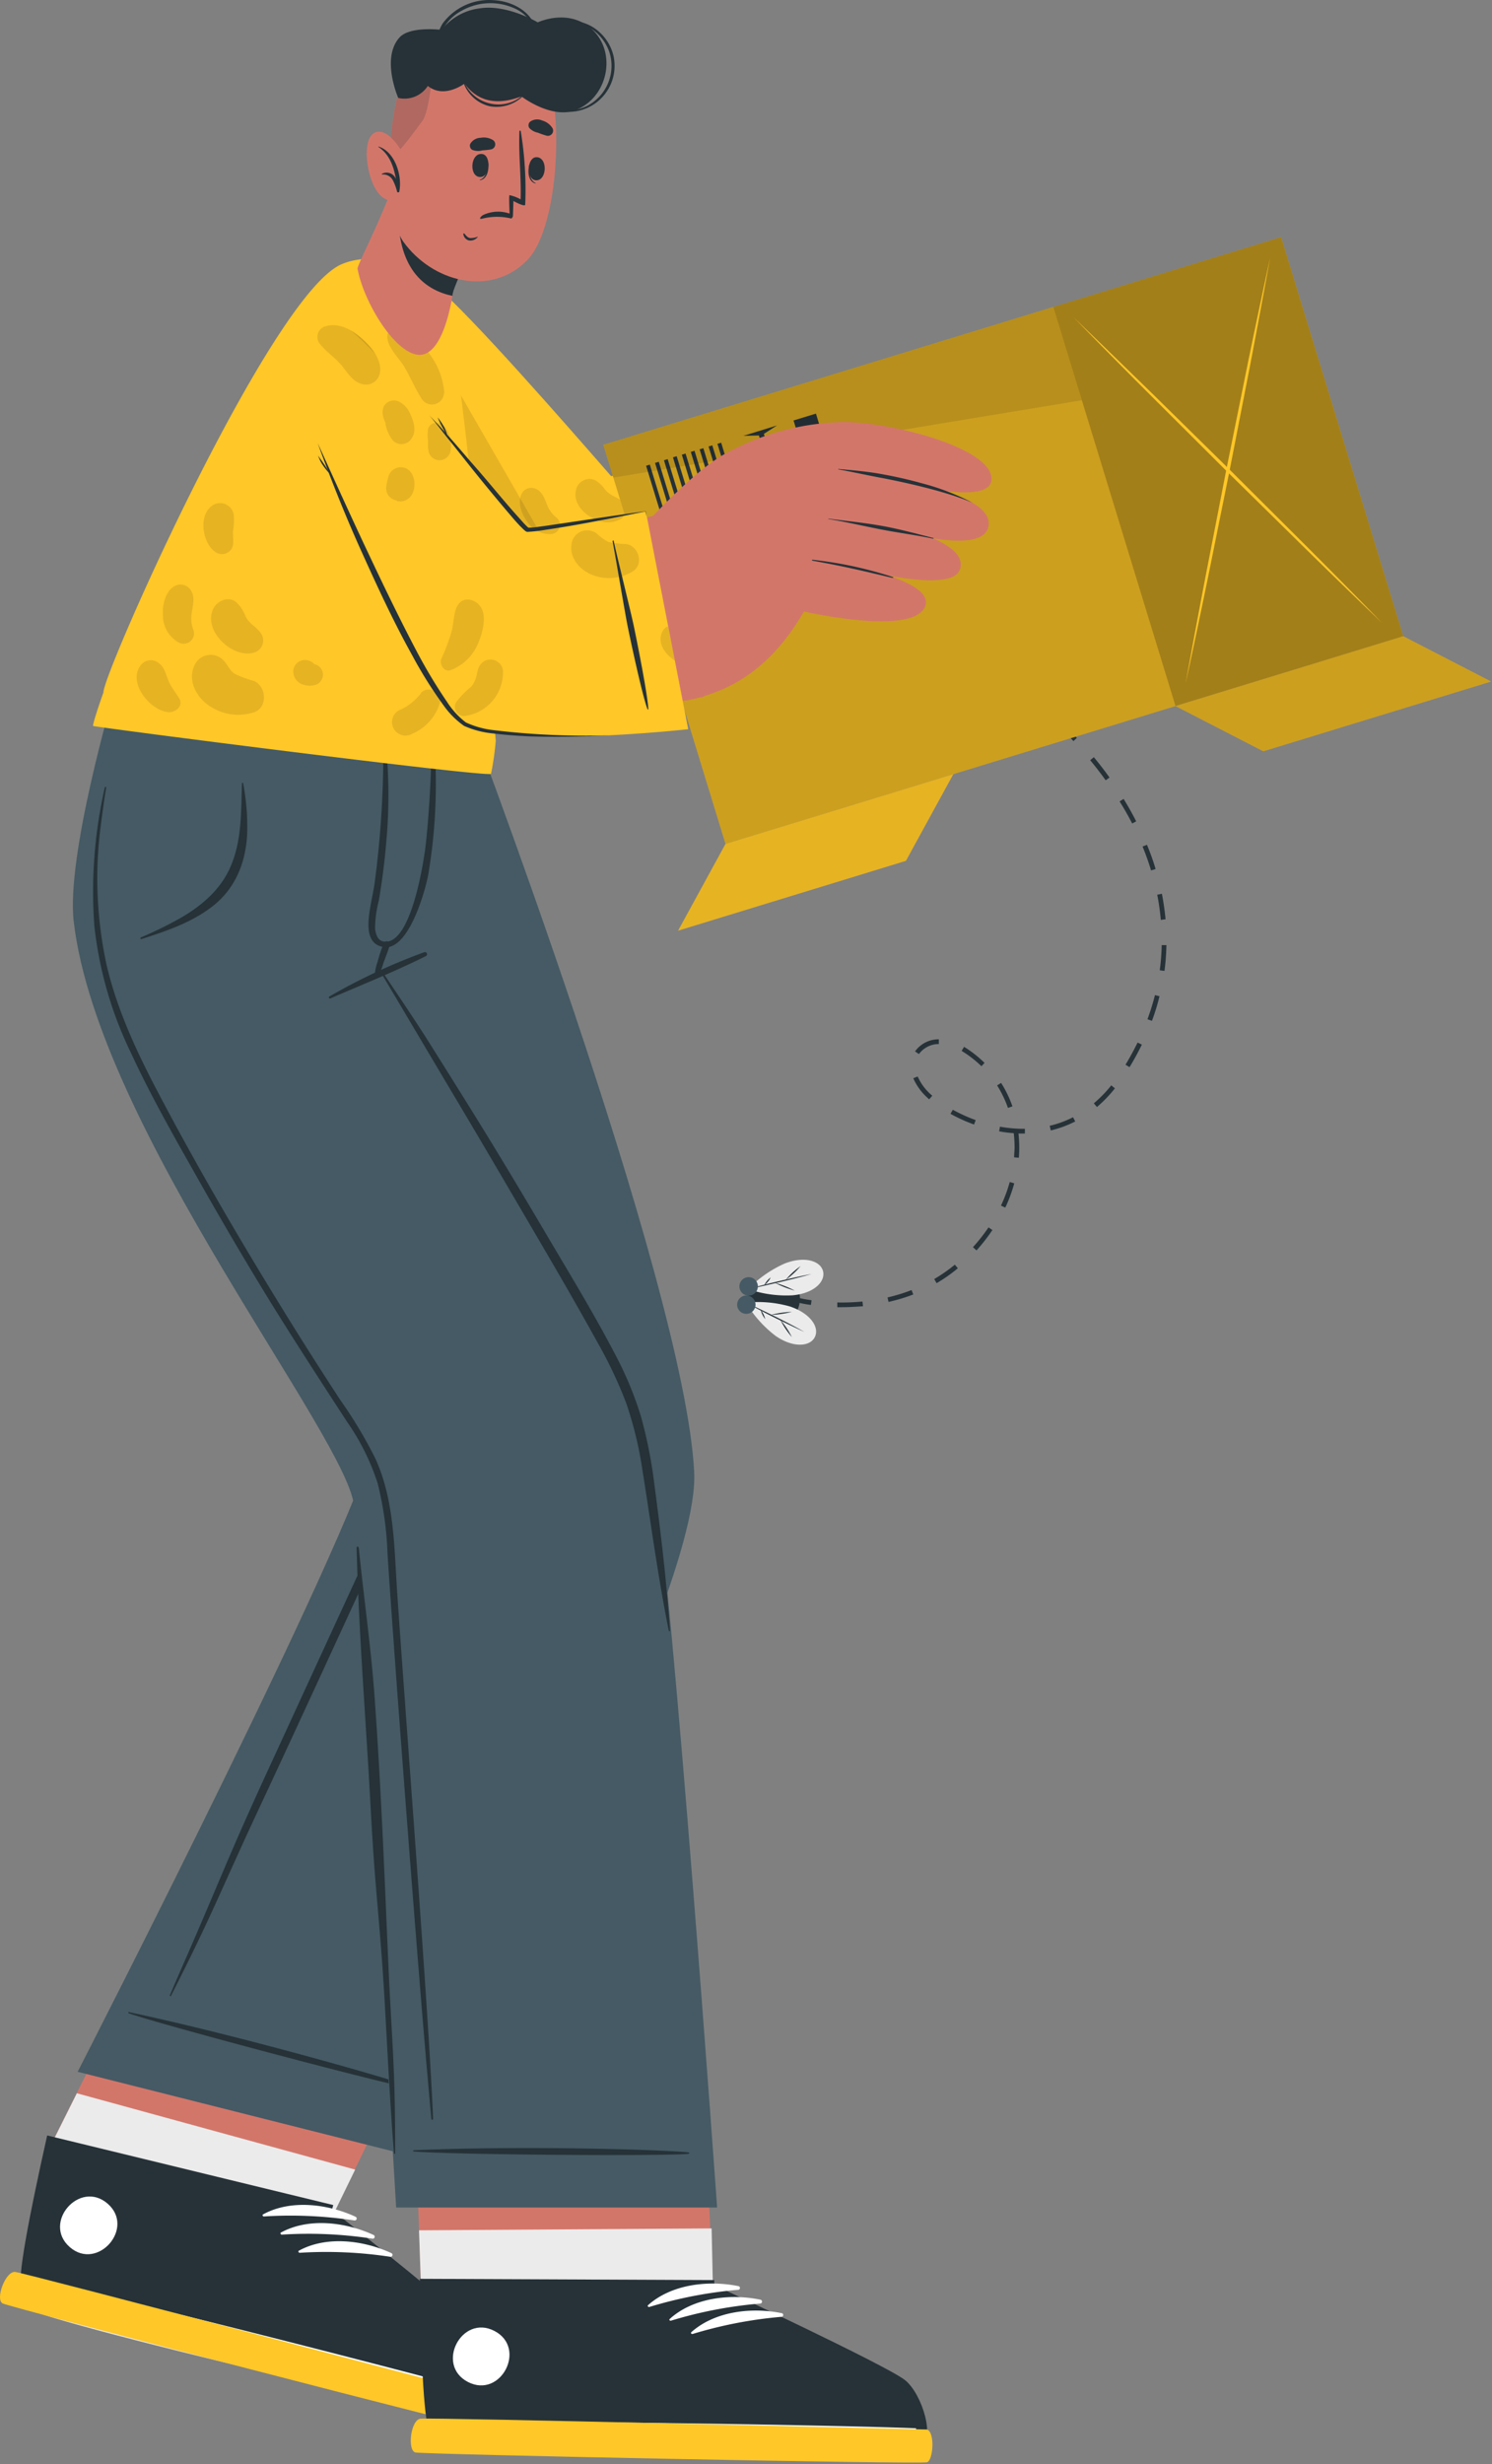 <svg width="361" height="596" fill="none" xmlns="http://www.w3.org/2000/svg"><rect width="100%" height="100%" fill="#808080" stroke="none"/><path d="M240.883 163.523a119.3 119.3 0 0 0-2.559-1.599l.594-.99 2.589 1.63-.624.959ZM203.685 316.154h-1.097v-1.143a51.007 51.007 0 0 0 6.093-.228l.122 1.142c-1.661.122-3.397.229-5.118.229Zm11.302-1.249-.243-1.112a40.999 40.999 0 0 0 5.818-1.782l.412 1.066a41.898 41.898 0 0 1-5.987 1.797v.031Zm11.623-4.57-.564-.99a37.766 37.766 0 0 0 4.981-3.473l.731.868a37.527 37.527 0 0 1-5.148 3.61v-.015Zm9.642-7.921-.838-.777a42.554 42.554 0 0 0 3.763-4.783l.944.64a43.225 43.225 0 0 1-3.869 4.951v-.031Zm6.976-10.343-1.035-.487a35.378 35.378 0 0 0 2.117-5.697l1.097.304a35.94 35.94 0 0 1-2.179 5.895v-.015Zm3.291-12.064-1.143-.091c0-.823.107-1.661.107-2.468a31.076 31.076 0 0 0-.198-3.382 30.875 30.875 0 0 1-3.534-.442l.198-1.127c1.86.336 3.746.509 5.636.518h.396v1.143h-1.554a30.18 30.18 0 0 1 .183 3.32c.015.823-.03 1.691-.091 2.544v-.015Zm7.723-6.611-.259-1.112a25.352 25.352 0 0 0 5.651-2.072l.518 1.021a26.665 26.665 0 0 1-5.91 2.178v-.015Zm-18.554-1.417a39.487 39.487 0 0 1-5.712-2.589l.564-.99a37.824 37.824 0 0 0 5.529 2.498l-.381 1.081Zm8.195-4.021a27.078 27.078 0 0 0-2.62-5.438l.96-.609a27.358 27.358 0 0 1 2.742 5.666l-1.082.381Zm21.509-.244-.731-.868a30.918 30.918 0 0 0 4.219-4.341l.884.716a31.435 31.435 0 0 1-4.372 4.539v-.046Zm-40.58-1.828-.32-.304a13.809 13.809 0 0 1-3.518-4.799l1.066-.426a12.574 12.574 0 0 0 3.229 4.387l.305.274-.762.868Zm48.486-7.784-.975-.594a68.535 68.535 0 0 0 2.924-5.362l1.036.503a66.252 66.252 0 0 1-2.985 5.453Zm-35.827-.228a27.116 27.116 0 0 0-4.57-3.564l-.229-.153.594-.975.244.153a28.005 28.005 0 0 1 4.707 3.732l-.746.807Zm-15.126-2.94-.945-.64a6.965 6.965 0 0 1 5.758-2.924v1.142a5.931 5.931 0 0 0-4.813 2.422Zm56.36-8.028-1.066-.396a58.753 58.753 0 0 0 1.813-5.834l1.096.275a52.468 52.468 0 0 1-1.828 5.955h-.015Zm3.047-12.079-1.143-.152c.272-2.021.43-4.055.472-6.093h1.143a56.471 56.471 0 0 1-.472 6.245Zm-.884-12.338a58.97 58.97 0 0 0-.868-6.093l1.127-.229c.398 2.04.693 4.099.884 6.169l-1.143.153Zm-2.361-11.973a62.316 62.316 0 0 0-2.056-5.773l1.066-.427c.792 1.935 1.523 3.915 2.087 5.865l-1.097.335Zm-4.57-11.348a70.168 70.168 0 0 0-3.046-5.347l.975-.594a73.83 73.83 0 0 1 3.046 5.423l-.975.518Zm-6.413-10.45a85.673 85.673 0 0 0-3.747-4.859l.884-.731a87.925 87.925 0 0 1 3.793 4.92l-.93.67Zm-7.799-9.475c-1.386-1.523-2.848-2.94-4.341-4.341l.777-.838c1.523 1.432 3.046 2.91 4.387 4.402l-.823.777Zm-8.941-8.423c-1.523-1.295-3.184-2.575-4.814-3.793l.671-.914a91.423 91.423 0 0 1 4.874 3.838l-.731.869ZM196.206 315.606a28.536 28.536 0 0 1-3.046-.549l.274-1.112s1.097.275 2.924.533l-.152 1.128Z" fill="#263238"/><path d="M180.836 313.336c-.716 6.093 11.729 9.505 12.673 1.523.945-7.981-11.957-7.662-12.673-1.523Z" fill="#263238"/><path d="M197.135 323.42c-1.158 2.3-5.255 2.62-9.49-.335a28.398 28.398 0 0 1-7.159-8.028 28.25 28.25 0 0 1 10.663.929c5.011 1.691 7.205 5.103 5.986 7.434Z" fill="#EBEBEB"/><path d="M180.531 315.057c2.407 1.082 4.768 2.255 7.129 3.412a152.445 152.445 0 0 1 6.991 3.672c-2.406-1.082-4.767-2.255-7.128-3.413a150.967 150.967 0 0 1-6.992-3.671Z" fill="#263238"/><path d="M191.59 323.374a21.068 21.068 0 0 1-1.524-1.995c-.46-.69-.877-1.407-1.249-2.148a21.196 21.196 0 0 1 1.524 1.995c.463.688.88 1.406 1.249 2.148ZM186.472 318.028a24.186 24.186 0 0 1 2.544-.518 24.682 24.682 0 0 1 2.604-.229c-1.687.42-3.411.67-5.148.747ZM185.147 319.033a5.72 5.72 0 0 1-1.097-2.224 5.706 5.706 0 0 1 1.097 2.224Z" fill="#263238"/><path d="M199.145 307.471c-.594-2.513-4.493-3.762-9.292-1.873a28.41 28.41 0 0 0-8.834 6.169 28.28 28.28 0 0 0 10.662 1.523c5.134-.426 8.074-3.229 7.464-5.819Z" fill="#EBEBEB"/><path d="M181.019 311.767c2.589-.487 5.163-1.097 7.722-1.691 2.56-.594 5.119-1.234 7.617-1.95-2.575.488-5.149 1.097-7.708 1.691a169.29 169.29 0 0 0-7.631 1.95Z" fill="#263238"/><path d="M193.708 306.222c-.663.472-1.299.98-1.904 1.524a23.927 23.927 0 0 0-1.721 1.797 17.403 17.403 0 0 0 1.904-1.523 21.177 21.177 0 0 0 1.721-1.798ZM187.462 310.244a24.802 24.802 0 0 0 4.844 1.904 23.734 23.734 0 0 0-4.844-1.904ZM186.472 308.964a5.333 5.333 0 0 0-.898.853 6.263 6.263 0 0 0-.686 1.051 5.39 5.39 0 0 0 .899-.868c.277-.311.507-.66.685-1.036Z" fill="#263238"/><path d="M180.836 313.336a2.228 2.228 0 0 1 1.881 1.598 2.223 2.223 0 1 1-4.349.367 2.24 2.24 0 0 1 2.468-1.965Z" fill="#455A64"/><path d="M181.354 308.903a2.232 2.232 0 1 1-.518 4.433 2.232 2.232 0 0 1 .518-4.433Z" fill="#455A64"/><path d="M43.286 456.766s-32.476 65.028-32.491 65.028c-2.681 13.42-4.783 25.256-5.316 31.471a.24.24 0 0 0 0 .106 9.478 9.478 0 0 0 .167 4.342.24.24 0 0 0 0 .106c3.458 3.504 110.178 28.074 114.245 27.678 4.067-.396 3.199-11.866-.183-16.116-3.382-4.25-40.046-31.989-40.046-31.989l31.744-65.134-68.12-15.492Z" fill="#D3766A"/><path d="M118.276 585.558c-4.007.396-109.127-24.19-112.57-27.678a.383.383 0 0 1 0-.107 9.412 9.412 0 0 1-.182-4.341.153.153 0 0 1 0-.107c.518-6.214 2.635-18.05 5.3-31.485l7.77-15.568 67.343 18.462-6.215 12.765s35.035 27.677 38.432 31.988c3.397 4.311 4.143 15.69.122 16.071Z" fill="#EBEBEB"/><path d="M119.738 583.852c-4.067.304-111.045-26.962-114.457-30.588-1.31-1.355 1.751-17.182 6.001-36.192l.137-.594 69.217 16.832-.32 1.157s36.269 28.76 39.605 33.147c3.336 4.387 3.869 15.948-.183 16.238Z" fill="#263238"/><path d="M119.57 579.389c-17.913-5.027-90.664-23.672-108.76-27.297-.153 0-.183.076 0 .122 17.654 5.377 90.557 23.427 108.73 27.418.35.137.411-.137.03-.243ZM86.059 536.158c-6.763-3.138-15.72-4.265-22.422-.579-.26.138 0 .503.182.488 7.341-.46 14.71-.133 21.981.975a.473.473 0 0 0 .259-.884ZM90.384 540.546c-6.748-3.123-15.704-4.25-22.422-.579-.26.137 0 .502.198.502a102.07 102.07 0 0 1 21.98.975.473.473 0 0 0 .474-.669.466.466 0 0 0-.23-.229ZM94.727 544.948c-6.764-3.138-15.72-4.265-22.423-.594-.259.152 0 .517.198.502 7.336-.46 14.7-.133 21.966.975a.472.472 0 0 0 .259-.883Z" fill="#fff"/><path d="M122.343 580.439c1.721 1.219-.335 7.541-1.843 7.708-1.508.168-118.022-30.084-119.866-31.044-1.843-.96.686-7.875 3.047-7.616 2.361.259 118.662 30.952 118.662 30.952Z" fill="#FFC727"/><path d="M26.027 532.96c-6.764-5.85-15.873 4.661-9.14 10.525 6.733 5.865 15.918-4.661 9.14-10.525Z" fill="#fff"/><path d="m18.791 501.078 78.052 19.68s72.751-131.289 71.121-164.664c-2.239-46.033-56.284-187.574-56.284-187.574H46.972s42.94 153.011 43.535 178.754c.258 13.466-71.716 153.804-71.716 153.804Z" fill="#455A64"/><path d="M100.179 504.916c-4.158-1.66-41.31-12.384-69.034-18.279a.153.153 0 0 0 0 .29c8.729 3.046 63.81 17.563 68.973 18.279.122.045.244-.168.061-.29ZM95.869 314.402c-5.149-21.6-10.663-43.138-16.451-64.54-5.789-21.402-11.989-43.002-18.798-64.236-.822-2.605-1.69-5.179-2.528-7.769a.327.327 0 0 0-.404-.221.327.327 0 0 0-.22.404c6.092 21.158 12.185 42.271 17.959 63.505 5.773 21.234 11.272 42.529 16.45 63.977a1422.64 1422.64 0 0 1 3.794 15.902 142.215 142.215 0 0 1 3.32 16.558 42.886 42.886 0 0 1-1.081 15.934 89.46 89.46 0 0 1-5.743 14.836c-9.332 20.26-18.66 40.524-27.982 60.793-9.322 20.321-10.83 24.951-19.803 45.439-1.111 2.544-2.223 5.088-3.29 7.617 0 .167.168.319.26.137 10.205-20.077 11.774-24.906 21.325-45.348 9.55-20.442 19.04-41.128 28.515-61.707 4.265-9.292 9.277-18.767 9.917-29.155.64-10.846-2.773-21.722-5.24-32.126Z" fill="#263238"/><path d="m99.402 482.479 2.498 71.593c.412 13.709 1.006 25.697 1.905 31.866a.242.242 0 0 0 0 .107 9.59 9.59 0 0 0 1.127 4.189l.091.091c4.159 2.636 113.666 2.575 117.489 1.28 3.824-1.295.442-12.262-3.808-15.659-4.25-3.397-46.2-22.118-46.2-22.118l-3.184-71.517-69.918.168Z" fill="#D3766A"/><path d="M101.383 539.418s.518 14.654.518 14.7c.411 13.709 1.005 25.697 1.904 31.866a.242.242 0 0 0 0 .107 18.263 18.263 0 0 0 1.127 4.189l.091.091c4.159 2.635 113.666 2.575 117.489 1.28 3.824-1.295.442-12.263-3.808-15.659-4.25-3.397-46.2-22.118-46.2-22.118l-.32-14.913-70.801.457Z" fill="#EBEBEB"/><path d="M222.574 591.529c-3.87 1.234-114.245-.472-118.419-3.214-1.523-1.021-2.285-17.106-2.559-36.558v-.61l71.228.305v1.219s41.966 19.543 46.216 23.031c4.249 3.489 7.418 14.639 3.534 15.827Z" fill="#263238"/><path d="M221.401 587.294c-18.599-.746-93.696-1.995-112.143-1.31-.152 0-.152.107 0 .107 18.416 1.142 93.528 1.797 112.143 1.523.38-.091.396-.32 0-.32ZM178.764 552.945c-7.296-1.523-16.283-.503-21.95 4.57-.228.198 0 .502.305.441a103.933 103.933 0 0 1 21.599-4.158.457.457 0 0 0 .046-.853ZM184.004 556.204c-7.311-1.523-16.283-.487-21.95 4.646-.228.198 0 .503.29.427a102.983 102.983 0 0 1 21.615-4.143.472.472 0 0 0 .045-.93ZM189.229 559.48c-7.296-1.524-16.268-.503-21.95 4.569-.213.198 0 .503.305.442a104.073 104.073 0 0 1 21.6-4.158.45.45 0 0 0 .316-.411.455.455 0 0 0-.271-.442Z" fill="#fff"/><path d="M224.325 587.599c1.965.792 1.432 7.418 0 7.921-1.432.503-121.861-1.889-123.826-2.376-1.965-.488-1.173-7.815 1.219-8.165 2.391-.35 122.607 2.62 122.607 2.62Z" fill="#FFC727"/><path d="M119.631 563.76c-7.936-4.128-14.364 8.21-6.413 12.338 7.952 4.128 14.364-8.21 6.413-12.338Z" fill="#fff"/><path d="M110.873 168.398c-.289 1.325-16.42 65.104-18.431 66.292-2.285 1.356 58.615 83.292 65.835 123.521 4.57 25.728 15.233 175.693 15.233 175.693H95.854s-7.617-127.36-10.145-169.326c-.99-16.283-62.073-91.563-67.877-141.754-1.828-15.812 9.536-54.487 9.536-54.487l83.505.061Z" fill="#455A64"/><path d="M93.888 473.309c-.913-21.097-1.751-42.24-3.29-63.307-.868-11.942-2.574-23.504-3.762-35.4 0-.625-.564-.777-.549-.138.549 21.189 2.3 42.149 3.428 63.322 1.127 21.174 2.209 26.109 3.412 47.221.67 11.943 1.264 23.885 2.193 35.812a.152.152 0 0 0 .234.076.151.151 0 0 0 .056-.076c.046-21.204-.792-26.337-1.722-47.51ZM158.353 359.216a112.73 112.73 0 0 0-3.23-16.496 84.297 84.297 0 0 0-6.291-15.157c-5.286-10.145-11.302-19.955-17.106-29.81-5.804-9.856-11.851-19.924-17.975-29.765-3.442-5.524-6.9-11.043-10.373-16.557-3.534-5.56-7.266-11.014-10.906-16.497a.204.204 0 0 0-.282-.069.205.205 0 0 0-.069.282c5.94 9.962 11.821 19.939 17.761 29.901 5.941 9.963 11.79 19.955 17.64 29.948 5.849 9.992 11.531 19.68 17.045 29.673a104.27 104.27 0 0 1 6.992 14.806 90.918 90.918 0 0 1 3.915 16.284c2.071 12.902 3.762 25.895 6.352 38.675a.15.15 0 0 0 .144.105.153.153 0 0 0 .145-.105c-.807-11.759-2.209-23.534-3.762-35.218ZM166.67 520.591c-4.433-.579-38.265-1.752-66.567-.534-.183 0-.167.275 0 .29 9.216.807 61.327 1.173 66.521.564.137-.016.198-.29.046-.32Z" fill="#263238"/><path d="M102.571 230.334a144.672 144.672 0 0 0-22.849 10.662.259.259 0 1 0 .213.473c7.708-3.321 15.584-6.49 23.108-10.222a.512.512 0 0 0-.08-.947.514.514 0 0 0-.392.034ZM104.901 177.537c0-.258-.487-.319-.487 0a256.47 256.47 0 0 1-1.295 25.774c-.366 3.976-3.564 25.895-10.45 24.372-1.157-.274-1.736-1.401-1.919-3.153.02-2.274.326-4.536.914-6.733.762-4.57 1.371-9.139 1.767-13.846.808-8.649.716-17.358-.274-25.987a.23.23 0 0 0-.22-.17.23.23 0 0 0-.22.17c.198 11.988-.505 23.975-2.104 35.858-.868 5.712-3.747 14.318 2.24 15.232 5.986.914 10.022-13.511 10.754-17.456a131.695 131.695 0 0 0 1.294-34.061Z" fill="#263238"/><path d="M92.852 228.155a35.615 35.615 0 0 0-1.523 4.57 10.47 10.47 0 0 0-.64 3.732.257.257 0 0 0 .2.216.26.26 0 0 0 .273-.109 12.795 12.795 0 0 0 1.599-3.641c.533-1.416 1.081-2.803 1.523-4.235a.763.763 0 1 0-1.432-.533ZM96.097 385.051c-.731-10.846-.685-22.285-5.3-32.339a107.92 107.92 0 0 0-8.44-14.075 1034.689 1034.689 0 0 1-9.322-14.516c-12.186-19.452-23.946-39.301-34.654-59.636-5.164-9.795-9.917-19.909-12.506-30.724a98.252 98.252 0 0 1-1.417-34.67c.366-2.879.762-5.742 1.234-8.606a.168.168 0 0 0-.32-.076 113.498 113.498 0 0 0-2.544 33.512 93.496 93.496 0 0 0 8.942 30.906c4.722 10.222 10.343 20.062 15.887 29.856a923.554 923.554 0 0 0 17.655 30.024c6.093 9.84 12.369 19.482 18.66 29.17a55.497 55.497 0 0 1 7.418 14.913 81.358 81.358 0 0 1 2.376 16.939c1.524 23.976 7.617 103.688 9.78 127.542.259 3.047.533 6.093.822 9.14a.218.218 0 0 0 .036.185.21.21 0 0 0 .17.084.21.21 0 0 0 .209-.172.212.212 0 0 0-.003-.097c-.914-23.946-7.114-103.46-8.683-127.36Z" fill="#263238"/><path d="M58.823 189.419c0-.168-.274-.107-.274 0-.228 6.656 0 13.542-2.605 19.802-2.346 5.773-7.068 9.825-12.354 12.856a94.226 94.226 0 0 1-9.49 4.646c-.228.107-.136.473.122.396 6.093-1.949 12.385-4.067 17.487-8.149 5.454-4.387 7.845-10.739 8.104-17.594a56.757 56.757 0 0 0-.99-11.957Z" fill="#263238"/><path d="M92.624 80.917c8.713 26.749 32.247 72.309 40.655 77.808 7.449 4.859 42.499-.563 57.884-4.265 5.728-1.386-7.159-45.043-13.267-43.443-7.327 1.919-29.155 6.839-30.74 5.621-1.584-1.219-23.595-28.333-39.193-44.297-14.197-14.456-18.63-1.538-15.34 8.576Z" fill="#D3766A"/><path d="M187.797 154.795c2.94-.366 27.815-1.523 39.224-7.723 6.093-3.305 21.646-14.242 20.092-18.172-1.417-3.58-6.413-1.63-6.413-1.63s6.87-4.981 4.859-9.947c-2.011-4.966-10.312-1.234-10.312-1.234s6.687-5.636 4.326-10.434c-2.361-4.799-10.069.335-10.069.335s6.352-4.859 2.742-7.997c-4.357-3.778-15.065 6.519-22.301 8.926-1.645.548-34.06 8.743-34.06 8.743l11.912 39.133Z" fill="#D3766A"/><path d="M229.23 105.853c-7.891 7.54-12.658 9.474-23.199 11.607-.198 0-.183.366 0 .335 10.51-1.142 16.832-2.711 23.549-11.577.366-.441.015-.731-.35-.365ZM234.988 115.906c-8.881 7.129-14.03 9.262-24.906 12.308-.152 0-.091.32.077.29 10.906-2.102 17.182-3.808 25.118-12.095.366-.365.122-.822-.289-.503ZM240.167 127.391c-9.139 6.276-14.638 8.881-25.575 10.48a.197.197 0 0 0-.198.198.197.197 0 0 0 .198.198c11.317-.548 18.279-3.731 25.697-10.571.548-.426.442-.685-.122-.305Z" fill="#263238"/><path d="M167.386 117.064s9.064-10.252 14.029-13.877c4.966-3.625 28.485-10.328 30.222-5.331 2.239 6.458-10.571 12.993-17.259 15.369 0 0 5.195 14.928-3.046 21.6-8.241 6.672-23.946-17.761-23.946-17.761Z" fill="#D3766A"/><path d="M211.682 99.851c-2.209 7.357-11.196 9.916-17.518 12.704a.648.648 0 0 0-.377.449.656.656 0 0 0 .134.572c1.767 6.397 2.376 15.933-2.102 21.325-.122.153.076.366.228.229 5.59-5.118 5.743-14.547 3.367-21.432 6.534-2.758 15.43-5.728 16.329-13.816.015-.03-.046-.03-.061-.03Z" fill="#263238"/><path d="m187.782 162.305-11.485-52.309-28.424 5.164c-11.212-12.841-33.619-38.508-42.652-46.216-10.663-9.048-17.64-2.254-13.71 11.455 8.882 31.334 34.853 77.336 41.647 81.677 9.855 6.322 54.624.229 54.624.229Z" fill="#FFC727"/><path opacity=".1" d="M147.202 131.078c1.407.306 2.841.474 4.28.503 3.047.411 4.387 4.905 1.615 6.611a10.944 10.944 0 0 1-9.81.837c-3.046-1.188-5.621-4.143-4.966-7.616a3.81 3.81 0 0 1 6.093-2.346 14.218 14.218 0 0 0 2.788 2.011Zm-7.86-12.445c-1.097 5.179 6.916 9.627 11.013 6.87a2.765 2.765 0 0 0 1.092-2.13 2.756 2.756 0 0 0-.985-2.181c-1.204-.975-2.209-1.127-3.275-2.011a4.887 4.887 0 0 1-.975-1.02 7.283 7.283 0 0 0-2.27-2.041 3.33 3.33 0 0 0-2.91.14 3.338 3.338 0 0 0-1.69 2.373Zm-12.78.274c-1.645 2.148-.411 5.377 1.036 7.327a6.604 6.604 0 0 0 5.986 2.909 2.223 2.223 0 0 0 1.127-3.899 7.066 7.066 0 0 1-2.132-2.651c-.716-1.614-1.188-3.701-3.047-4.402a2.599 2.599 0 0 0-2.97.716Zm33.74 33.877c-2.148 4.342 4.387 9.277 8.347 8.424 1.326-.289 2.605-2.026 1.432-3.275-.944-1.005-2.071-1.797-2.955-2.864-1.081-1.294-1.675-2.955-3.366-3.61a2.683 2.683 0 0 0-3.458 1.325ZM98.945 99.547a5.819 5.819 0 0 0-1.523-1.844 208.797 208.797 0 0 0 2.696 6.566 8.986 8.986 0 0 0-1.173-4.723Zm8.485-4.57a18.054 18.054 0 0 0-4.205-10.221c-1.827-2.361-4.996-6.093-8.347-5.286a1.737 1.737 0 0 0-1.219 1.675c-.213 2.575 2.742 5.332 4.022 7.388 1.523 2.59 2.726 5.454 4.372 8.028a2.923 2.923 0 0 0 5.377-1.6v.016Zm-.99 16.375a2.792 2.792 0 0 0 2.559-2.102 6.874 6.874 0 0 0-.229-3.55 5.957 5.957 0 0 0-1.523-2.894 2.161 2.161 0 0 0-3.026.086c-.26.27-.446.602-.539.965a9.946 9.946 0 0 0 0 2.681v1.158a7.198 7.198 0 0 0 .183 1.706 2.7 2.7 0 0 0 2.575 1.935v.015Z" fill="#030402"/><path d="M177.835 157.735c-1.31-3.046-4.57-16.573-5.286-19.939-.716-3.367-3.366-16.985-4.143-20.443 0-.198.213-.304.259-.121.822 3.412 4.493 16.847 5.301 20.198.807 3.351 3.838 16.862 4.052 20.259a.092.092 0 0 1 .001.037.112.112 0 0 1-.012.035.093.093 0 0 1-.129.032.093.093 0 0 1-.043-.058Z" fill="#263238"/><path opacity=".1" d="M151.437 164.925c-7.997 0-15.019-.762-18.279-2.849-6.84-4.417-32.811-50.267-41.753-81.662-2.254-7.86-.898-13.465 2.666-15.095l57.366 99.606Z" fill="#000"/><path d="M22.538 175.572c.198.29 95.25 12.476 96.27 11.592a68.888 68.888 0 0 0 1.143-8.012s-8.713-103.49-13.222-109.568c-3.945-5.301-15.918-9.14-24.067-5.682-17.107 7.25-58.067 99.713-57.625 103.582-.03-.046-2.742 7.723-2.499 8.088Z" fill="#FFC727"/><path opacity=".1" d="M56.812 162.975a25.768 25.768 0 0 0 4.57 1.706c3.169 1.264 3.458 6.55 0 7.616a12.36 12.36 0 0 1-10.967-1.751c-3.047-2.133-5.012-6.093-3.367-9.627a4.3 4.3 0 0 1 3.384-2.503 4.296 4.296 0 0 1 3.898 1.589c.852.99 1.37 2.3 2.482 2.97Zm-5.21-15.735c-2.604 5.377 4.936 12.399 10.161 10.495a3.043 3.043 0 0 0 1.857-3.422 3.048 3.048 0 0 0-.577-1.27c-1.036-1.386-2.102-1.827-3.047-3.046a5.39 5.39 0 0 1-.777-1.386 8.7 8.7 0 0 0-1.934-2.834c-1.813-1.751-4.722-.517-5.682 1.463Zm-8.804-5.728c-2.848 1.067-3.58 4.905-3.366 7.617a7.45 7.45 0 0 0 3.991 6.352 2.495 2.495 0 0 0 2.687-.421 2.502 2.502 0 0 0 .71-2.626 7.766 7.766 0 0 1-.488-3.838c.26-1.95 1.036-4.235-.259-5.987a2.94 2.94 0 0 0-3.275-1.097Zm31.227 18.127a2.833 2.833 0 0 0-3.046 2.422 3.32 3.32 0 0 0 2.36 3.519 5.1 5.1 0 0 0 3.2 0c.531-.21.97-.605 1.233-1.112.306-.491.43-1.073.35-1.645a2.667 2.667 0 0 0-2.086-2.194 1.755 1.755 0 0 0-.335-.335 3.175 3.175 0 0 0-1.676-.655Zm-23.351-36.756c-2.56 2.62-1.524 8.576 1.401 10.587a2.712 2.712 0 0 0 4.326-1.783c.045-.603.045-1.209 0-1.812 0-.655-.091-1.067 0-1.524.228-1.302.274-2.63.137-3.945a3.353 3.353 0 0 0-4.316-2.566 3.354 3.354 0 0 0-1.548 1.043Zm-16.528 37.899c-3.518 4.173 2.285 11.333 6.84 11.47 1.523 0 3.397-1.524 2.452-3.199-.761-1.341-1.782-2.529-2.452-3.915-.823-1.706-1.02-3.701-2.696-4.859a3.047 3.047 0 0 0-4.143.503Zm84.039-1.326a2.926 2.926 0 0 0-2.407 2.194c-.488 1.691-.549 3.199-1.813 4.57a20.893 20.893 0 0 0-3.656 3.701 2.243 2.243 0 0 0 .93 2.992c.341.184.724.276 1.111.268a10.521 10.521 0 0 0 6.809-3.717c-.304-2.894-.609-6.291-.959-10.069l-.015.061Zm-7.617-12.567c-.853 2.072-.7 4.418-1.416 6.581a51.546 51.546 0 0 1-2.24 5.819c-.639 1.371.64 3.534 2.301 2.803a11.473 11.473 0 0 0 6.184-5.652c1.158-2.391 2.437-6.413 1.325-8.956-1.112-2.544-4.889-3.656-6.184-.655l.03.06Zm-8.682 20.763a13.718 13.718 0 0 1-4.738 3.884 3.263 3.263 0 0 0-2.293 3.117 3.258 3.258 0 0 0 4.96 2.778 11.734 11.734 0 0 0 6.61-7.403c.716-2.635-2.848-4.357-4.57-2.437l.031.061Zm-13.923-74.64a3.367 3.367 0 0 0 3.96-2.468c.854-3.275-2.071-6.641-4.386-8.682-2.316-2.042-5.576-3.9-8.82-2.849a2.666 2.666 0 0 0-1.082 4.402c1.417 1.767 3.382 3.047 4.89 4.783 1.508 1.737 2.757 4.311 5.408 4.753l.03.06Zm11.684 12.932c1.279-1.843.289-4.57-.625-6.321a5.59 5.59 0 0 0-2.178-2.316 2.834 2.834 0 0 0-3.9.838 3.733 3.733 0 0 0-.183 2.773c.128.477.301.942.518 1.386v.259a9.28 9.28 0 0 0 1.798 3.991 2.904 2.904 0 0 0 2.436.829 2.902 2.902 0 0 0 2.133-1.439Zm7.86-10.906a18.054 18.054 0 0 0-4.205-10.221c-1.828-2.361-4.996-6.093-8.347-5.286a1.737 1.737 0 0 0-1.219 1.675c-.213 2.575 2.742 5.332 4.022 7.388 1.523 2.59 2.726 5.454 4.371 8.028a2.926 2.926 0 0 0 5.301-1.66l.077.076Zm-11.501 26.078a3.951 3.951 0 0 0 1.69 0 3.475 3.475 0 0 0 1.996-1.599 5.633 5.633 0 0 0 .594-2.636 5.391 5.391 0 0 0-.685-2.467l-.503-.625-.67-.487a3.138 3.138 0 0 0-4.478 2.01 16.443 16.443 0 0 0-.534 2.712l.138.837c.106.421.316.808.609 1.128.46.532 1.08.9 1.767 1.051l.076.076Zm10.51-9.703a2.792 2.792 0 0 0 2.559-2.102 6.874 6.874 0 0 0-.228-3.55 5.962 5.962 0 0 0-1.523-2.894 2.167 2.167 0 0 0-3.026.086c-.26.27-.446.602-.539.965a9.865 9.865 0 0 0 0 2.681v1.158a7.146 7.146 0 0 0 .183 1.706 2.698 2.698 0 0 0 2.498 1.874l.076.076Z" fill="#030402"/><path d="M101.17 85.806C95.366 85.273 87.932 72.874 86.516 65c-.092-.549 2.224-5.134 4.768-10.83 1.523-3.458 3.168-7.358 4.387-11.014l21.081 13.268a61.561 61.561 0 0 0-6.93 13.313 8.535 8.535 0 0 0-.335 1.523c.005.087.005.173 0 .26-.534 3.046-2.697 14.805-8.317 14.287Z" fill="#D3766A"/><path d="M109.487 71.29c.005.086.005.173 0 .259a16.766 16.766 0 0 1-2.392-.655c-13.191-4.753-10.86-22.057-9.931-26.84l5.255 3.32 14.395 9.14a61.088 61.088 0 0 0-6.916 13.314 8.334 8.334 0 0 0-.411 1.462Z" fill="#263238"/><path d="M97.88 18.738c-4.357 7.845-5.119 33.04-.29 39.726 6.976 9.688 20.99 13.466 29.871 4.57 8.606-8.713 9.002-41.57 3.397-47.907-8.287-9.413-26.551-7.981-32.979 3.61Z" fill="#D3766A"/><path d="M118.108 39.103s-.137 0-.137.153c0 1.736-.305 3.717-1.889 4.234v.107c1.935-.213 2.3-2.848 2.026-4.494Z" fill="#263238"/><path d="M116.631 37.245c-2.787-.305-3.199 5.27-.624 5.56 2.574.29 2.955-5.301.624-5.56ZM128.101 39.697s.122.092.122.168c-.198 1.721-.122 3.732 1.386 4.417v.107c-1.904-.426-1.965-3.092-1.508-4.692Z" fill="#263238"/><path d="M129.791 38.022c2.788 0 2.559 5.59 0 5.59s-2.345-5.605 0-5.59ZM118.885 36.118c-.777.167-1.523.183-2.285.274a3.716 3.716 0 0 1-2.376-.168 1.192 1.192 0 0 1-.473-1.37 2.944 2.944 0 0 1 2.529-1.524 4.206 4.206 0 0 1 3.047.58 1.25 1.25 0 0 1-.442 2.208ZM132.29 32.828a20.408 20.408 0 0 1-2.178-.747 3.688 3.688 0 0 1-2.072-1.173 1.178 1.178 0 0 1 .168-1.431 2.895 2.895 0 0 1 2.955-.335 4.341 4.341 0 0 1 2.498 1.828 1.259 1.259 0 0 1-.655 1.807 1.265 1.265 0 0 1-.716.05ZM116.844 52.843a14.654 14.654 0 0 1 6.824 0c.198 0 .396-.396.442-.579l.122-3.655c.472.274 2.848 1.523 2.848.853a86.934 86.934 0 0 0-1.081-17.762.17.17 0 0 0-.16-.117.167.167 0 0 0-.16.118c-.244 5.498.457 10.982.289 16.512a10.116 10.116 0 0 0-2.681-1.021c-.198 0 0 3.884 0 4.463a8.501 8.501 0 0 0-6.398.35c-.792.503-1.112 1.173-.045.838ZM112.335 56.469c.381.426.762 1.005 1.371 1.096.64.031 1.28-.078 1.873-.32 0 0 .107 0 0 .092a2.267 2.267 0 0 1-2.223.792 1.816 1.816 0 0 1-1.25-1.523c.031-.168.168-.198.229-.137Z" fill="#263238"/><path opacity=".2" d="M105.237 10.74c-.229 3.915-1.158 16.056-3.047 18.523-1.888 2.468-5.88 8.21-7.905 9.14.274-8.089 1.523-15.781 3.61-19.802a20.671 20.671 0 0 1 7.342-7.86Z" fill="#263238"/><path d="M126.943 22.607a8.894 8.894 0 0 1-8.332 2.437 9.026 9.026 0 0 1-6.596-5.926c0-.091-.168 0-.137 0a8.938 8.938 0 0 0 6.55 6.566 9.139 9.139 0 0 0 8.667-3.047c.091.015-.03-.122-.152-.03ZM119.296.032a13.985 13.985 0 0 0-12.186 5.636 10.01 10.01 0 0 0-1.432 6.428h.198a10.916 10.916 0 0 1 5.865-9.52 14.166 14.166 0 0 1 12.582-.625 9.022 9.022 0 0 1 4.57 4.19c.091.197.487.106.411-.092-1.249-3.321-5.286-5.789-10.008-6.017ZM148.391 13.315a11.275 11.275 0 0 0-4.387-6.383c-3.047-2.178-6.611-2.148-10.176-2.026-.106 0-.091.153 0 .137 3.031-.316 6.088.25 8.805 1.63a11.176 11.176 0 0 1 4.767 5.804 10.89 10.89 0 0 1-5.468 13.191 11.06 11.06 0 0 1-8.774.274c-.107 0-.198.107-.091.168a11.132 11.132 0 0 0 15.071-6.69c.652-1.972.739-4.087.253-6.105Z" fill="#263238"/><path d="M96.356 23.688s-4.204-9.581.29-14.608c2.543-2.833 10.19-1.858 10.19-1.858a13.921 13.921 0 0 1 9.292-5.21c6.535-1.02 13.983 3.397 13.983 3.397s6.368-3.046 11.836.655c7.616 5.164 5.712 17.243-2.605 20.534-5.849 2.33-13.13-3.245-13.13-3.245-.731 0-8.622 4.021-13.816-3.138 0 0-4.935 3.763-8.881.564a6.734 6.734 0 0 1-7.159 2.91Z" fill="#263238"/><path d="M98.84 39.606s-3.992-8.941-7.937-7.616c-3.945 1.325-2.026 13.48 1.874 15.857a4.327 4.327 0 0 0 6.093-1.188l-.03-7.053Z" fill="#D3766A"/><path d="M91.543 35.432v.107c2.71 1.752 3.731 4.783 4.265 7.814a2.39 2.39 0 0 0-3.397-1.31c-.092 0 0 .168 0 .168a2.65 2.65 0 0 1 2.711 1.523c.414.824.73 1.693.945 2.59 0 .29.578.243.548 0 .777-3.93-1.127-9.734-5.072-10.892Z" fill="#263238"/><path d="m309.975 57.353-163.998 50.233 29.568 96.535 163.999-50.233-29.569-96.535Z" fill="#FFC727"/><path opacity=".2" d="m309.975 57.353-163.998 50.233 29.568 96.535 163.999-50.233-29.569-96.535Z" fill="#000"/><path opacity=".2" d="m309.967 57.354-55.113 16.88 29.569 96.536 55.113-16.882-29.569-96.534Z" fill="#000"/><path d="M307.327 62.272a2318.816 2318.816 0 0 0-5.422 25.652l-5.195 25.713-5.026 25.819a2695.272 2695.272 0 0 0-4.814 25.819c1.858-8.54 3.666-17.091 5.423-25.652l5.194-25.712 5.027-25.759c1.645-8.631 3.25-17.258 4.813-25.88Z" fill="#FFC727"/><path d="M334.395 150.652a2001.866 2001.866 0 0 0-18.446-18.691l-18.584-18.522-18.706-18.386a5328.064 5328.064 0 0 0-18.858-18.28 1772.95 1772.95 0 0 0 18.447 18.691l18.584 18.523 18.705 18.386a1991.638 1991.638 0 0 0 18.858 18.279Z" fill="#FFC727"/><path d="m177.474 120.026.903-.276-3.885-12.686-.903.277 3.885 12.685ZM175.33 120.671l.903-.277-3.886-12.686-.903.277 3.886 12.686ZM173.165 121.361l.903-.277-3.886-12.685-.903.276 3.886 12.686ZM171.022 121.983l.903-.276-3.883-12.687-.903.276 3.883 12.687ZM168.86 122.654l.903-.276-3.886-12.686-.903.276 3.886 12.686ZM166.711 123.299l.903-.276-3.886-12.686-.903.276 3.886 12.686ZM164.536 124.009l.903-.277-3.886-12.685-.903.276 3.886 12.686ZM162.383 124.649l.903-.276-3.888-12.686-.903.277 3.888 12.685ZM160.211 125.333l.903-.276-3.885-12.686-.903.276 3.885 12.686ZM183.624 105.32l-3.748.091 8.119-2.513-3.168 2.041 1.432 4.661c2.574-.442 4.311 1.706 5.621 5.971l-8.119 2.559c-1.31-4.25-1.082-7.007 1.295-8.088l-1.432-4.722ZM191.788 108.564l2.117-.655-1.904-6.215 5.423-1.66 1.904 6.215 2.133-.655-2.864 7.951-6.809-4.981Z" fill="#263238"/><path opacity=".1" d="m145.984 107.589 2.422 7.921 113.361-18.706-6.916-22.56-108.867 33.345Z" fill="#000"/><path d="m360.794 164.833-55.127 16.878-21.249-10.937 55.127-16.893 21.249 10.952Z" fill="#FFC727"/><path opacity=".2" d="m360.794 164.833-55.127 16.878-21.249-10.937 55.127-16.893 21.249 10.952Z" fill="#000"/><path d="m164.065 225.093 55.127-16.892 11.47-20.961-55.127 16.878-11.47 20.975Z" fill="#FFC727"/><path opacity=".1" d="m164.065 225.093 55.127-16.892 11.47-20.961-55.127 16.878-11.47 20.975Z" fill="#000"/><path d="M73.34 92.692c8.057 26.946 30.464 73.116 38.781 78.752 7.327 5.042 42.499.457 57.884-2.879 5.758-1.234-6.093-45.195-12.186-43.748-7.372 1.752-29.322 6.093-30.876 4.89-1.554-1.204-22.849-28.942-38.082-45.21C75.031 69.69 70.293 82.5 73.34 92.691Z" fill="#D3766A"/><path d="M154.651 128.397s11.653-13.131 19.909-18.142a61.99 61.99 0 0 1 28.546-8.149c10.831-.427 37.32 6.001 36.787 13.953-.472 7.205-27.205-.747-27.205-.747s28.591 3.61 26.428 12.186c-2.163 8.576-32.674-2.437-32.674-2.437s29.292 4.357 25.728 12.872c-2.742 6.413-30.937-1.996-30.937-1.996s25.164 3.93 22.62 10.663c-2.803 7.418-29.323 1.295-29.323 1.295-9.307 15.963-20.29 19.802-28.408 21.523-2.026.351-11.471-41.021-11.471-41.021Z" fill="#D3766A"/><path d="M202.878 113.423c3.367.305 6.794.594 10.13 1.188 3.336.594 6.641 1.325 9.916 2.239a58.16 58.16 0 0 1 12.369 4.738c-7.235-3.123-19.147-5.469-22.483-6.093-3.336-.625-6.642-1.371-9.962-1.965-.092.03-.061-.107.03-.107ZM200.486 125.442c4.28.564 8.576.975 12.841 1.736 4.265.762 8.21 1.859 12.399 2.91.32.076.168.228-.152.152-4.235-.883-8.195-1.371-12.43-2.193-4.234-.823-8.439-1.828-12.688-2.514-.061 0-.046-.106.03-.091ZM196.571 135.374a96.305 96.305 0 0 1 19.437 4.173c.32.092.107.259-.229.183-6.428-1.523-11.47-2.742-19.223-4.128-.122-.015-.122-.244.015-.228Z" fill="#263238"/><path d="m166.517 176.365-10.236-52.583-28.531 4.478c-10.906-13.1-32.689-39.3-41.585-47.221-10.434-9.307-17.578-2.666-13.998 11.12 8.195 31.516 33.054 78.067 39.787 82.637 9.658 6.55 54.563 1.569 54.563 1.569Z" fill="#FFC727"/><path opacity=".1" d="M147.202 131.078c1.407.306 2.841.474 4.281.503 3.046.411 4.387 4.905 1.614 6.611a10.944 10.944 0 0 1-9.81.837c-3.046-1.188-5.62-4.143-4.965-7.616a3.803 3.803 0 0 1 2.382-2.897 3.818 3.818 0 0 1 3.711.551c.844.781 1.78 1.456 2.787 2.011Zm-3.046-5.392a6.614 6.614 0 0 0 6.093-.183c.341-.228.615-.544.792-.914l-6.885 1.097Zm-14.822 2.315a6.09 6.09 0 0 0 4.205 1.142 2.221 2.221 0 0 0 1.919-2.102l-6.124.96Zm32.293 23.473a2.653 2.653 0 0 0-1.37 1.31c-1.28 2.575.502 5.347 3.046 7.007l-1.676-8.317Zm-45.88 10.115c-.488 1.691-.548 3.199-1.813 4.57a20.864 20.864 0 0 0-3.625 3.762c-.177.345-.261.73-.244 1.117a2.231 2.231 0 0 0 1.173 1.875c.341.184.724.276 1.112.268a10.665 10.665 0 0 0 9.353-10.998 3.047 3.047 0 0 0-5.91-.594h-.046Zm-5.255-14.761c-.853 2.072-.701 4.418-1.417 6.581a51.54 51.54 0 0 1-2.239 5.819c-.64 1.371.64 3.534 2.3 2.803a11.473 11.473 0 0 0 6.184-5.652c1.158-2.391 2.438-6.413 1.326-8.956-1.112-2.544-4.814-3.595-6.109-.595h-.045ZM87.886 92.951a3.366 3.366 0 0 0 3.96-2.468c.854-3.275-2.07-6.641-4.386-8.683-2.315-2.04-5.575-3.9-8.82-2.848a2.665 2.665 0 0 0-1.081 4.402c1.416 1.767 3.381 3.047 4.89 4.783 1.508 1.737 2.833 4.372 5.483 4.814h-.046Zm11.76 12.993c1.28-1.843.29-4.57-.624-6.321a5.59 5.59 0 0 0-2.179-2.316 2.833 2.833 0 0 0-3.9.838 3.73 3.73 0 0 0-.182 2.772c.127.478.3.942.518 1.387v.259a9.271 9.271 0 0 0 1.797 3.99 2.895 2.895 0 0 0 4.57-.609Zm-3.64 15.233a3.984 3.984 0 0 0 1.69 0 3.473 3.473 0 0 0 1.996-1.6 5.62 5.62 0 0 0 .594-2.635 5.418 5.418 0 0 0-.686-2.468l-.502-.624-.67-.488a3.144 3.144 0 0 0-2.724-.073 3.143 3.143 0 0 0-1.755 2.084 16.403 16.403 0 0 0-.533 2.712l.137.837c.107.421.316.808.61 1.128a3.261 3.261 0 0 0 1.766.99l.076.137Zm12.78-15.461-3.047-3.428a1.997 1.997 0 0 0-2.178 1.524 9.865 9.865 0 0 0 0 2.681v1.157a7.095 7.095 0 0 0 .183 1.706 2.694 2.694 0 0 0 2.696 1.95 2.785 2.785 0 0 0 2.559-2.102 6.917 6.917 0 0 0-.213-3.488Z" fill="#030402"/><path d="M156.677 171.536c-1.234-3.123-4.128-16.68-4.814-20.077-.685-3.397-2.955-17.045-3.64-20.533 0-.183.213-.305.259-.107.731 3.427 4.097 16.939 4.813 20.32.716 3.382 3.443 16.939 3.565 20.351a.093.093 0 0 1-.011.071.093.093 0 0 1-.058.043.093.093 0 0 1-.114-.068ZM147.263 177.842c-4.676.274-9.352.381-14.029.35-4.693.021-9.384-.249-14.044-.807a22.49 22.49 0 0 1-6.916-1.828 20.62 20.62 0 0 1-5.057-5.103 103.888 103.888 0 0 1-7.48-11.958c-4.57-8.21-8.5-16.755-12.338-25.255-3.838-8.5-7.327-17.243-10.525-26.048 3.884 8.515 7.723 17.045 11.713 25.499 3.991 8.455 8.028 16.878 12.384 25.119a126.195 126.195 0 0 0 7.19 11.942 19.434 19.434 0 0 0 4.57 4.981 21.637 21.637 0 0 0 6.565 1.844 185.889 185.889 0 0 0 27.967 1.264Z" fill="#263238"/><path d="M79.844 114.627a14.455 14.455 0 0 1-1.69-2.057 8.314 8.314 0 0 1-1.173-2.391c.229.378.478.744.746 1.096l.746 1.082c.502.729.96 1.487 1.371 2.27ZM103.896 100.506c3.854 3.869 7.312 8.119 10.891 12.186 3.58 4.067 7.007 8.363 10.663 12.415l1.356 1.523c.244.228.472.487.701.7.228.214.228.198.335.29h.167c1.158 0 2.62-.259 3.93-.427l8.104-1.203c5.392-.792 10.8-1.615 16.207-2.346l.214 1.341-.32-1.326h.076c-5.347 1.143-10.663 2.163-16.086 3.154a290.25 290.25 0 0 1-8.103 1.325c-1.387.24-2.785.403-4.189.487a1.253 1.253 0 0 1-.335 0 1.253 1.253 0 0 1-.412-.213 5.498 5.498 0 0 1-.441-.381l-.747-.731a44.289 44.289 0 0 1-1.401-1.523 455.188 455.188 0 0 1-10.465-12.628l-5.103-6.413c-1.676-1.995-3.199-4.189-5.042-6.23Z" fill="#263238"/><path d="M105.892 100.963a15.19 15.19 0 0 1 1.523 2.255c.43.785.733 1.633.899 2.513-.183-.411-.411-.777-.624-1.173l-.625-1.173a25.006 25.006 0 0 1-1.173-2.422Z" fill="#263238"/></svg>